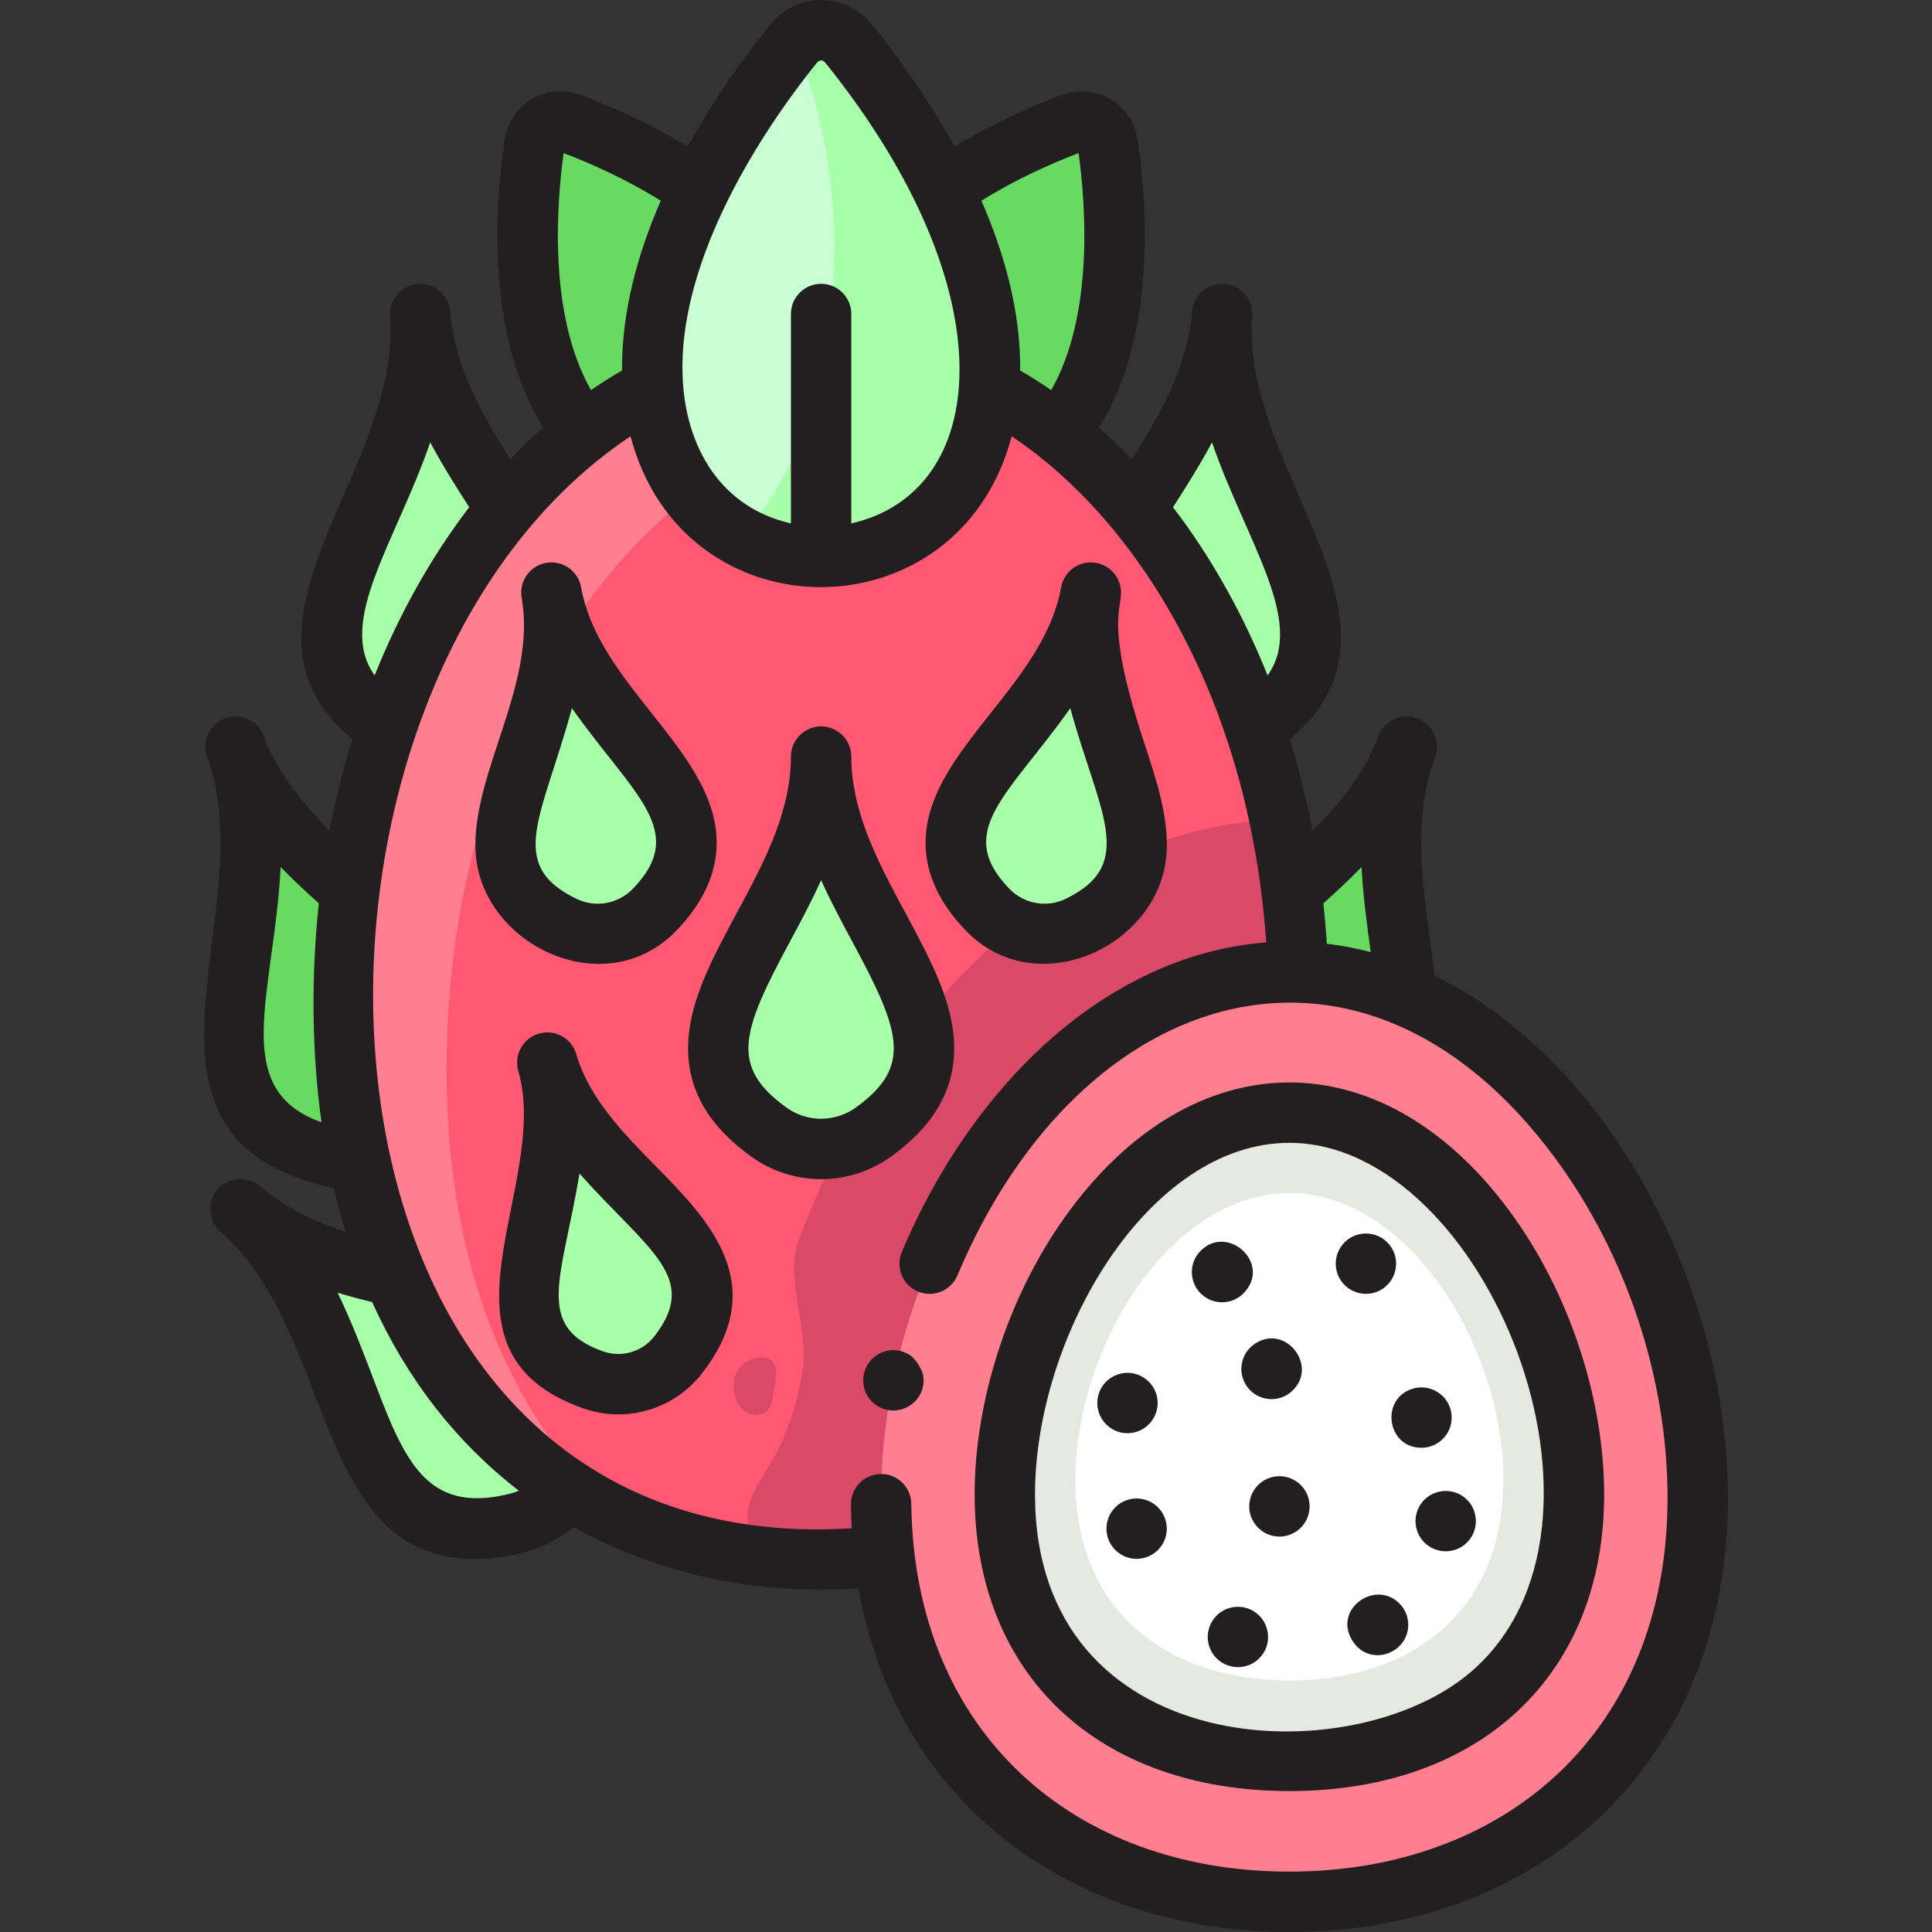 <svg id="Layer_1" enable-background="new 0 0 511.998 511.998" height="512" viewBox="0 0 511.998 511.998" width="512" xmlns="http://www.w3.org/2000/svg"><rect x="0" y="0" width="511.998" height="511.998" fill="#333333" stroke="none"/><path d="m111.332 83.215c3.647 46.309-49.402 84.806-6.719 110.816 9.673 5.895 22.07 4.908 30.701-2.445 38.079-32.441-20.335-62.063-23.982-108.371z" fill="#a8ffa9"/><path d="m62.411 197.86c16.283 43.472-24.059 95.261 24.126 108.339 10.92 2.964 22.558-1.444 28.82-10.916 27.631-41.793-36.663-53.951-52.946-97.423z" fill="#69da61"/><path d="m63.709 320.443c35.105 30.197 24.582 95.125 73.069 83.23 10.989-2.696 19.073-12.198 20.019-23.532 4.177-50.011-57.983-29.501-93.088-59.698z" fill="#a8ffa9"/><path d="m323.873 83.215c-3.647 46.309 49.402 84.806 6.719 110.816-9.673 5.895-22.07 4.908-30.701-2.445-38.079-32.441 20.334-62.063 23.982-108.371z" fill="#a8ffa9"/><path d="m372.794 197.86c-16.283 43.472 24.059 95.261-24.126 108.339-10.92 2.964-22.558-1.444-28.82-10.916-27.632-41.793 36.662-53.951 52.946-97.423z" fill="#69da61"/><path d="m141.595 38.422c-2.244 15.47-4.846 48.758 9.429 71.152 25.691 40.301 80.527 7.622 57.705-34.389-12.681-23.344-42.969-37.031-57.542-42.479-4.458-1.667-8.905.984-9.592 5.716z" fill="#69da61"/><path d="m293.609 38.422c2.244 15.47 4.846 48.758-9.429 71.152-25.691 40.301-80.527 7.622-57.705-34.389 12.681-23.344 42.969-37.031 57.542-42.479 4.458-1.667 8.906.984 9.592 5.716z" fill="#69da61"/><path d="m344.129 265.937c0 96.23-56.648 147.338-126.527 147.338s-126.526-51.108-126.526-147.338 56.648-174.24 126.527-174.24 126.526 78.01 126.526 174.24z" fill="#ff5872"/><path d="m344.129 265.937c0-16.912-1.756-33.258-5.02-48.72-56.542 1.473-105.113 50.91-127.636 111.987-3.377 9.159 2.804 23.897 1.271 33.574-4.087 25.795-14.671 29.334-14.671 39.443 0 3.291.095 6.524.264 9.712 6.282.893 12.715 1.342 19.265 1.342 69.879 0 126.527-51.108 126.527-147.338z" fill="#db4968"/><path d="m118.327 283.245c0-96.23 56.648-174.24 126.527-174.24 13.591 0 26.678 2.963 38.948 8.425-19.259-16.316-41.929-25.733-66.2-25.733-69.879 0-126.527 78.01-126.527 174.24 0 70.455 30.368 116.717 74.059 136.448-28.555-24.452-46.807-64.525-46.807-119.14z" fill="#ff7f90"/><path d="m217.602 200.507c0 42.023-50.573 72.93-13.93 99.451 8.305 6.011 19.554 6.011 27.859 0 36.645-26.522-13.929-57.429-13.929-99.451z" fill="#a8ffa9"/><path d="m146.126 157.042c6.453 36.427-32.64 71.07 3.196 88.37 8.122 3.921 17.873 2.174 24.149-4.326 27.692-28.678-20.892-47.617-27.345-84.044z" fill="#a8ffa9"/><path d="m289.078 157.042c-6.453 36.427 32.64 71.07-3.196 88.37-8.122 3.921-17.873 2.174-24.149-4.326-27.692-28.678 20.893-47.617 27.345-84.044z" fill="#a8ffa9"/><path d="m145.042 281.599c9.882 34.118-23.909 71.236 12.078 84.055 8.156 2.905 17.289.23 22.618-6.625 23.514-30.245-24.814-43.313-34.696-77.43z" fill="#a8ffa9"/><path d="m210.169 11.717c-13.031 16.209-38.516 52.607-37.28 88.048 2.223 63.781 87.203 63.781 89.426 0 1.235-35.441-24.25-71.839-37.28-88.048-3.986-4.959-10.879-4.959-14.866 0z" fill="#a8ffa9"/><path d="m210.391 11.47c-.072.085-.151.159-.221.247-13.031 16.209-38.516 52.607-37.28 88.048.731 20.983 10.421 35.06 23.172 42.237 25.949-24.685 33.307-88.291 14.329-130.532z" fill="#c9ffd2"/><path d="m449.91 396.926c0 68.065-48.446 107.071-108.208 107.071s-108.208-39.006-108.208-107.071 48.446-139.415 108.208-139.415 108.208 71.35 108.208 139.415z" fill="#ff7f90"/><path d="m417.115 396.035c0 47.437-33.764 70.611-75.413 70.611s-75.413-23.174-75.413-70.611 33.764-101.173 75.413-101.173 75.413 53.737 75.413 101.173z" fill="#e6e9df"/><path d="m398.416 392.246c0 35.675-25.392 53.103-56.714 53.103s-56.714-17.428-56.714-53.103 25.392-76.086 56.714-76.086 56.714 40.412 56.714 76.086z" fill="#fff"/><path d="m205.014 369.03c-.228 1.758-.53 3.666-1.826 4.875-1.647 1.536-4.456 1.284-6.186-.171-1.726-1.452-2.491-3.79-2.58-6.044-.162-4.099 2.529-7.619 6.831-7.889 5.912-.371 4.296 5.096 3.761 9.229z" fill="#db4968"/><g fill="#231f20"><path d="m252.634 273.841c-2.568-23.243-27.032-46.285-27.032-73.334 0-4.418-3.582-8-8-8s-8 3.582-8 8c0 27.021-24.468 50.133-27.032 73.334-1.426 12.909 3.942 23.572 16.412 32.597 11.135 8.06 26.101 8.063 37.24 0 12.47-9.025 17.839-19.688 16.412-32.597zm-25.793 19.635c-5.527 4.001-12.952 4-18.478 0-14.979-10.841-11.871-20.065.83-43.662 2.826-5.249 5.789-10.756 8.409-16.556 2.62 5.8 5.583 11.307 8.409 16.556 12.701 23.597 15.809 32.822.83 43.662z"/><path d="m179.227 246.643c9.545-9.885 12.723-20.56 9.445-31.728-5.896-20.096-30.559-36.073-34.668-59.269-.771-4.351-4.916-7.254-9.273-6.481-4.337.768-7.255 4.908-6.482 9.272 4.095 23.121-13.542 46.889-12.184 67.66 1.591 24.359 34.302 40.078 53.162 20.546zm-27.667-58.964c16.414 23.18 30.963 32.518 16.157 47.85-3.892 4.031-9.886 5.107-14.917 2.679-18.823-9.088-9.062-21.656-1.24-50.529z"/><path d="m309.14 226.098c.617-9.442-2.625-19.285-6.057-29.705-9.935-30.165-6.003-34.458-6.003-39.359 0-3.807-2.727-7.182-6.606-7.868-4.351-.772-8.502 2.132-9.273 6.481-4.095 23.114-28.809 39.302-34.668 59.269-3.277 11.168-.099 21.843 9.446 31.729 18.701 19.365 51.553 4.056 53.161-20.547zm-25.496-38.419c7.4 27.306 17.937 41.27-1.24 50.528-5.03 2.426-11.024 1.352-14.917-2.678-14.825-15.353-.231-24.706 16.157-47.85z"/><path d="m152.726 279.373c-1.23-4.244-5.667-6.686-9.91-5.459-4.215 1.221-6.695 5.637-5.458 9.91 8.765 30.262-26.129 73.975 17.078 89.365 11.36 4.047 24.095.427 31.619-9.25 18.406-23.675 1.516-40.86-12.057-54.669-8.792-8.944-17.882-18.193-21.272-29.897zm20.696 74.746c-3.223 4.145-8.695 5.751-13.618 3.998-18.454-6.573-10.772-19.503-6.235-47.117 18.219 20.438 32.015 27.477 19.853 43.119z"/><path d="m380.198 258.601c-2.306-19.197-6.745-39.697.087-57.937 1.55-4.138-.548-8.748-4.686-10.298-4.136-1.546-8.748.548-10.298 4.687-.806 1.426-2.842 10.568-17.47 25.12-1.587-8.331-3.601-16.452-6.012-24.316 36.729-30.489-13.19-71.086-9.971-112.012.347-4.404-2.942-8.259-7.347-8.606-4.402-.35-8.256 2.941-8.603 7.348-1.117 14.184-8.19 26.906-15.905 39.12-2.813-2.95-5.729-5.741-8.726-8.393 15.007-24.108 12.886-57.934 10.26-76.041-1.419-9.785-11.087-15.514-20.311-12.061-7.467 2.791-17.821 7.245-28.256 13.587-7.2-13.033-15.331-24.186-21.689-32.096-7.192-8.945-20.153-8.932-27.335 0-6.359 7.91-14.489 19.062-21.689 32.096-10.435-6.342-20.79-10.796-28.256-13.587-9.224-3.451-18.892 2.274-20.311 12.061-2.626 18.103-4.746 51.917 10.249 76.023-2.99 2.644-5.898 5.448-8.719 8.405-7.713-12.212-14.784-24.933-15.901-39.115-.347-4.404-4.199-7.681-8.603-7.348-4.405.348-7.694 4.199-7.347 8.604v.011c3.21 40.887-46.649 81.527-9.992 111.988-2.426 7.903-4.435 16.021-6.011 24.313-14.401-14.331-17.507-25.2-17.451-25.1-1.55-4.139-6.162-6.234-10.298-4.687-4.137 1.55-6.235 6.16-4.686 10.298 14.954 39.928-26.282 98.107 29.522 113.255.127 0 1.363.434 3.989.818.937 3.997 1.994 7.907 3.174 11.725-8.227-2.725-16.095-6.423-22.677-12.085-3.349-2.88-8.4-2.502-11.282.849-2.881 3.35-2.501 8.401.848 11.282 30.278 26.166 24.416 86.635 67.244 86.635 8.975 0 18.866-2.269 26.401-8.439 23.224 13.045 49.546 17.974 75.392 16.223 10.135 57.658 57.315 91.071 114.171 91.071 65.49 0 116.208-43.81 116.208-115.071-.001-56.046-31.69-115.989-77.713-138.327zm-29.487-19.21c3.436-3.076 6.849-6.258 10.112-9.617.397 7.566 1.395 15.016 2.422 22.537-3.77-.985-7.689-1.737-11.621-2.203-.246-3.876-.652-8.279-.913-10.717zm-29.52-122.159c9.144 26.479 24.936 47.541 14.728 61.755-6.218-15.575-14.72-31.1-25.057-44.566 3.499-5.44 7.105-11.145 10.329-17.189zm-35.357-76.661c1.811 13.101 4.201 42.78-7.258 62.811-2.687-1.845-5.424-3.589-8.223-5.198.175-15.378-4.139-30.99-10.262-44.992 9.312-5.805 18.749-9.954 25.743-12.621zm-69.43-23.842c.759-.944 1.639-.942 2.396 0 49.024 60.981 43.313 113.75 6.802 121.977v-55.491c0-4.418-3.582-8-8-8s-8 3.582-8 8v55.491c-18.303-4.124-28.043-19.875-28.718-39.22-.996-28.536 17.784-60.694 35.52-82.757zm-67.032 23.842c6.984 2.663 16.424 6.812 25.741 12.62-6.116 13.987-10.436 29.602-10.262 44.994-2.794 1.606-5.537 3.339-8.229 5.186-11.444-20.017-9.066-49.663-7.25-62.8zm-50.083 138.42c-10.204-14.206 5.598-35.329 14.725-61.759 3.224 6.043 6.829 11.747 10.329 17.186-10.48 13.664-18.88 29.104-25.054 44.573zm-14.095 118.419c-24.625-8.742-12.593-33.757-10.813-67.638 3.264 3.361 6.678 6.543 10.114 9.619-2.032 18.913-1.925 39.246.699 58.019zm52.293 97.64c-.843.348-1.716.634-2.615.854-29.328 7.195-29.8-20.909-45.397-53.32 3.045.927 6.105 1.746 9.149 2.497 9.049 19.998 21.888 36.821 38.863 49.969zm204.215 100.948c-56.955 0-99.476-36.802-100.198-97.469-.052-4.327-3.527-7.852-7.828-7.896-4.788-.049-8.222 3.767-8.171 8.087.025 2.122.096 4.223.21 6.303-153.525 9.552-160.895-221.275-58.609-289.406 13.968 53.45 87.093 53.154 100.99.008 33.319 22.231 62.968 69.454 67.462 134.115-6.497.489-13.529 1.83-20.611 4.159-35.332 11.777-61.629 43.821-75.96 77.884-1.713 4.072.199 8.763 4.271 10.477 4.073 1.715 8.763-.2 10.477-4.271 32.66-77.629 107.342-99.76 158.06-31.522 19.138 25.749 30.114 58.72 30.114 90.46.001 62.187-43.33 99.071-100.207 99.071z"/><path d="m401.566 323.052c-33.977-48.21-85.693-48.293-119.729 0-14.746 20.922-23.549 48.205-23.549 72.983 0 47.755 32.742 78.611 83.413 78.611s83.413-30.856 83.413-78.611c.001-24.778-8.803-52.062-23.548-72.983zm-11.752 120.009c-31.699 27.229-115.525 23.853-115.525-47.026 0-42.201 30.07-93.172 67.413-93.172 51.873 0 93.201 101.465 48.112 140.198z"/><path d="m329.499 342.778c7.716-7.716-4.066-18.595-11.31-11.311-3.158 3.158-3.081 8.23 0 11.311 3.065 3.062 8.132 3.17 11.31 0z"/><path d="m367.64 340.538c2.659-2.642 3.133-6.914.99-10.09-2.798-4.249-8.794-4.735-12.31-1.221-3.284 3.378-2.944 8.366 0 11.311 3.066 3.066 8.125 3.195 11.32 0z"/><path d="m329.12 364.338c1.393 6.462 9.083 8.507 13.5 4.09 6.71-6.533-2.013-17.746-10.09-12.3-2.66 1.753-4.039 5.009-3.41 8.21z"/><path d="m376.709 383.678c4.368 0 8-3.556 8-8 0-5.137-4.718-8.819-9.56-7.85-9.536 2.046-7.928 15.85 1.56 15.85z"/><path d="m340.62 391.357c-4.391-.849-8.562 2.003-9.4 6.29-1.035 4.789 2.729 9.561 7.84 9.561 4.325 0 8-3.511 8-8 0-3.647-2.453-6.988-6.44-7.851z"/><path d="m300.359 379.658c3.723-.734 6.43-4.04 6.43-7.841 0-5.135-4.718-8.817-9.56-7.85-3.454.748-5.706 3.344-6.28 6.28-1.074 5.578 3.719 10.501 9.41 9.411z"/><path d="m299.649 397.267c-3.733.737-6.43 4.029-6.43 7.84 0 5.159 4.776 8.847 9.56 7.841 4.169-.822 7.153-4.871 6.28-9.4-.85-4.334-5.12-7.155-9.41-6.281z"/><path d="m332.499 427.158c-3.115-2.1-7.383-1.717-10.1 1-3.141 3.141-3.091 8.217 0 11.31 3.173 3.173 8.337 3.058 11.31 0 3.694-3.694 2.83-9.647-1.21-12.31z"/><path d="m370.859 424.928c-6.518-6.519-17.888 1.733-12.31 10.101 4.57 6.856 14.65 3.134 14.65-4.45.001-2.197-.893-4.205-2.34-5.651z"/><path d="m388.779 397.458c-3.644-3.649-9.627-2.871-12.31 1.21-2.79 4.227-1.071 9.886 3.59 11.83 3.587 1.466 7.638.196 9.71-2.95 2.209-3.272 1.576-7.599-.99-10.09z"/><path d="m241.189 359.147c-3.906-2.536-8.708-1.319-11.09 2.21-2.8 4.253-1.058 9.901 3.59 11.83 5.876 2.451 12.219-2.74 10.9-8.949-.197-1.011-1.71-3.977-3.4-5.091z"/></g></svg>
